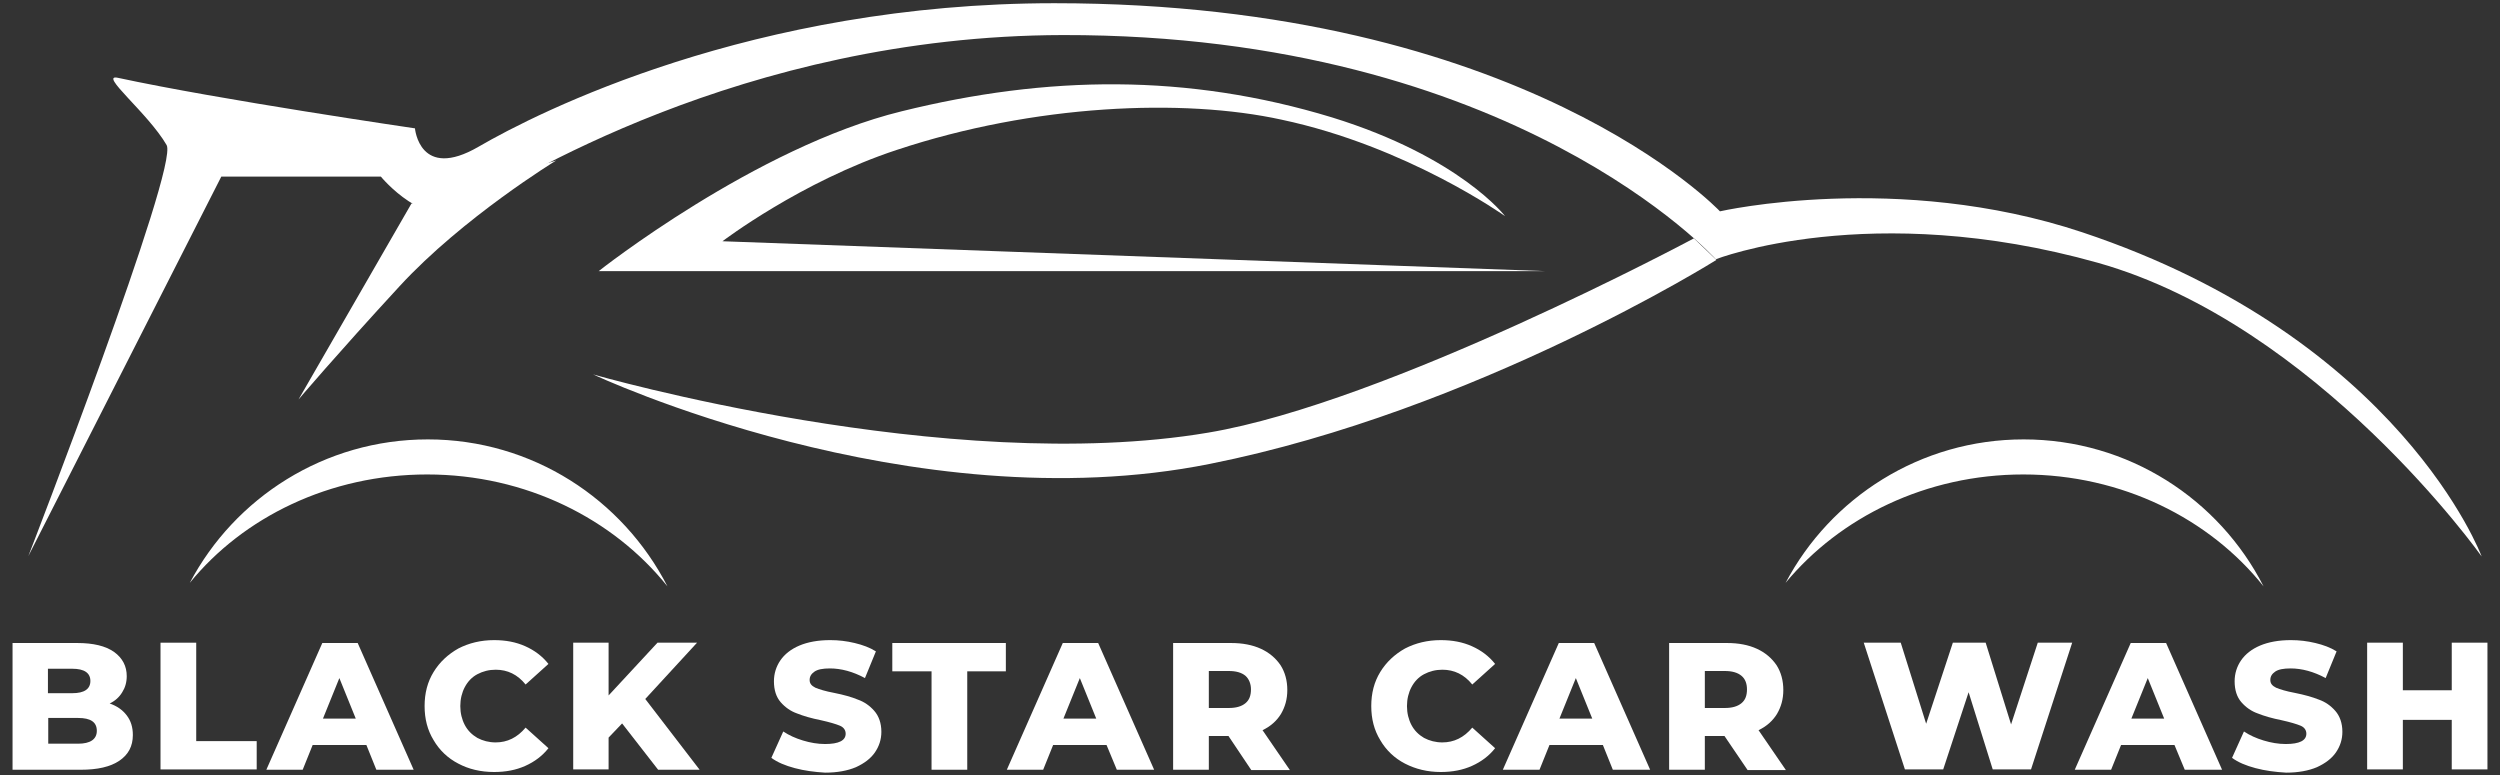 <?xml version="1.0" encoding="utf-8"?>
<!-- Generator: Adobe Illustrator 24.2.3, SVG Export Plug-In . SVG Version: 6.00 Build 0)  -->
<svg version="1.1" id="Capa_1" xmlns="http://www.w3.org/2000/svg" xmlns:xlink="http://www.w3.org/1999/xlink" x="0px" y="0px"
	 viewBox="0 0 777.2 241" style="enable-background:new 0 0 777.2 241;" xml:space="preserve">
<rect x="0" y="0" width="777.2" height="241" fill="#333333" stroke="none"/>
<style type="text/css">
	.st0{fill:#D7BE69;}
	.st1{fill:#FFFFFF;}
	.st2{enable-background:new    ;}
</style>
<g>
	<g>
		<g>
			<g>
				<path class="st0" d="M66.2,50.8L66.2,50.8l1-1.9H115l22.1,6.2l35.2-12.8c0,0,60.9-29.6,107.4-33.3c30.3-2.4,67.9-3.5,100.1-0.7
					c-15.9-1.9-33.2-3-51.8-3c-96.3,0-164.1,36.6-176.8,44c-4.9,2.9-9.1,4.2-12.9,4.2c-7.6,0-11.2-5.3-12.7-9.8
					c-11.2-1.7-51.9-7.8-79.9-13.2c3.6,3.8,7.5,8.4,9.9,12.6c1.5,2.5,3.3,5.6-16.6,61.3L66.2,50.8z"/>
			</g>
			<g>
				<path class="st0" d="M535.6,70l-2.4,0.5l-1.7-1.8c-0.4-0.4-34.1-35.1-109.4-53c0.7,0.2,1.6,0.5,2.3,0.7c4.9,1.7,10.7,4,16.8,6.8
					c18.4,5.9,33.6,12.7,45.5,18.9c18,9.4,30.7,18.8,39,25.6c5,2.9,7.8,4.5,7.8,4.5l24.3-1.7c8.3-1.3,18.6-2.2,30.4-2.2
					c0.4,0,0.7,0,1.2,0l11.8-0.8c0,0,3,0.6,7.7,1.8c9.8,0.8,19.8,2.4,29.7,4.5c-18.6-5.4-38.7-8.1-59.9-8.1
					C553.6,66,535.8,70,535.6,70z"/>
			</g>
		</g>
		<g>
			<g>
				<g>
					<path class="st1" d="M771.5,173c0,0-25.2-67.8-124.2-100.8c-57.4-19.1-112.6-6.5-112.6-6.5S473.8,1,327.8,1
						c-93.8,0-160.6,33.9-179,44.6c-18.4,10.7-19.8-5.7-19.8-5.7s-60.8-8.9-92.3-15.7c-6.3-1.4,9.3,10.9,15.1,20.9
						c3.9,6.7-43,127.8-43,127.8l60-118h49.6c0,0,14,17.1,26.9,9.8c12.8-7.3,85-53.6,185.2-53.8c140.2-0.2,202.9,69.7,202.9,69.7
						s48-18.8,118.8,1.1C720.5,101,771.5,173,771.5,173z"/>
				</g>
			</g>
			<g>
				<g>
					<path class="st1" d="M184.4,116.4c0,0,98.7,46.5,191.8,27.8c82.6-16.5,157.4-63.4,157.4-63.4l-7-6.7c0,0-95.4,51.1-151,60.4
						C294.6,148.2,184.4,116.4,184.4,116.4z"/>
				</g>
			</g>
			<g>
				<g>
					<path class="st1" d="M480.7,84.3H186.1c0,0,48.8-38.6,94.2-49.7c45.3-11.2,88.8-11.8,133.8,1.9c39.8,12.3,53.8,30.7,53.8,30.7
						s-30.4-21.7-69.5-30c-30.6-6.7-76.8-4.8-119.6,9.4c-29.8,9.8-54.2,28.4-54.2,28.4L480.7,84.3z"/>
				</g>
			</g>
		</g>
		<g>
			<g>
				<path class="st1" d="M172.9,49.9c0,0-29,17.7-48.7,39.1c-19.8,21.5-31.4,35.2-31.4,35.2l35.1-60.9L172.9,49.9z"/>
			</g>
		</g>
		<g>
			<path class="st1" d="M132.8,147.5c30.7,0,57.9,13.8,74.7,34.8c-13.9-27.1-42-45.7-74.5-45.7c-32.1,0-60,18.1-74,44.6
				C75.6,160.8,102.5,147.5,132.8,147.5z"/>
		</g>
		<g>
			<path class="st1" d="M629,147.5c30.7,0,58,13.8,74.7,34.8c-13.8-27.1-42-45.7-74.6-45.7c-32.1,0-60,18.1-74,44.6
				C572,160.8,598.8,147.5,629,147.5z"/>
		</g>
	</g>
	<g class="st2">
		<path class="st1" d="M39.4,222.4c1.3,1.7,1.9,3.7,1.9,6.1c0,3.5-1.4,6.1-4.2,8c-2.8,1.9-6.8,2.8-12,2.8H3.9v-39.4H24
			c5,0,8.8,0.9,11.5,2.8c2.6,1.9,3.9,4.4,3.9,7.5c0,1.9-0.5,3.6-1.4,5c-0.9,1.5-2.2,2.7-3.9,3.5C36.4,219.5,38.1,220.7,39.4,222.4z
			 M14.9,207.9v7.6h7.6c3.7,0,5.6-1.3,5.6-3.8c0-2.5-1.9-3.8-5.6-3.8H14.9z M30.1,227.2c0-2.7-1.9-4-5.8-4h-9.3v8h9.3
			C28.1,231.2,30.1,229.8,30.1,227.2z"/>
		<path class="st1" d="M49.9,199.8h11.1v30.6h18.8v8.8H49.9V199.8z"/>
		<path class="st1" d="M113.9,231.6H97.2l-3.1,7.7H82.8l17.4-39.4h11l17.4,39.4H117L113.9,231.6z M110.6,223.4l-5.1-12.6l-5.1,12.6
			H110.6z"/>
		<path class="st1" d="M142.5,237.4c-3.3-1.7-5.9-4.2-7.7-7.3c-1.9-3.1-2.8-6.6-2.8-10.6s0.9-7.5,2.8-10.6c1.9-3.1,4.5-5.5,7.7-7.3
			c3.3-1.7,7-2.6,11.1-2.6c3.6,0,6.8,0.6,9.7,1.9c2.9,1.3,5.3,3.1,7.2,5.5l-7.1,6.4c-2.5-3.1-5.6-4.6-9.3-4.6c-2.1,0-4,0.5-5.7,1.4
			c-1.7,0.9-3,2.3-3.9,4c-0.9,1.7-1.4,3.7-1.4,5.9c0,2.2,0.5,4.2,1.4,5.9c0.9,1.7,2.2,3,3.9,4c1.7,0.9,3.6,1.4,5.7,1.4
			c3.6,0,6.7-1.5,9.3-4.6l7.1,6.4c-1.9,2.4-4.3,4.2-7.2,5.5c-2.9,1.3-6.1,1.9-9.7,1.9C149.4,240,145.7,239.1,142.5,237.4z"/>
		<path class="st1" d="M193.4,224.9l-4.2,4.4v9.9h-11v-39.4h11v16.4l15.2-16.4h12.3l-16.1,17.5l16.9,22h-12.9L193.4,224.9z"/>
		<path class="st1" d="M247.1,238.8c-3-0.8-5.4-1.8-7.3-3.2l3.7-8.2c1.8,1.2,3.8,2.1,6.1,2.8c2.3,0.7,4.6,1.1,6.9,1.1
			c4.3,0,6.4-1.1,6.4-3.2c0-1.1-0.6-2-1.8-2.5c-1.2-0.5-3.2-1.1-5.9-1.7c-3-0.6-5.4-1.3-7.4-2.1c-2-0.7-3.7-1.9-5.1-3.5
			c-1.4-1.6-2.1-3.8-2.1-6.5c0-2.4,0.7-4.6,2-6.5c1.3-1.9,3.3-3.5,5.9-4.6c2.6-1.1,5.8-1.7,9.6-1.7c2.6,0,5.1,0.3,7.6,0.9
			c2.5,0.6,4.7,1.4,6.6,2.6l-3.4,8.3c-3.7-2-7.4-3-10.9-3c-2.2,0-3.8,0.3-4.8,1c-1,0.7-1.5,1.5-1.5,2.6c0,1.1,0.6,1.8,1.8,2.4
			c1.2,0.5,3.1,1.1,5.8,1.6c3,0.6,5.5,1.3,7.4,2.1c2,0.7,3.7,1.9,5.1,3.5c1.4,1.6,2.2,3.8,2.2,6.5c0,2.4-0.7,4.5-2,6.4
			c-1.3,1.9-3.3,3.4-5.9,4.6c-2.6,1.1-5.8,1.7-9.6,1.7C253.2,240,250.1,239.6,247.1,238.8z"/>
		<path class="st1" d="M289.5,208.7h-12.1v-8.8h35.3v8.8h-12v30.6h-11.1V208.7z"/>
		<path class="st1" d="M344,231.6h-16.6l-3.1,7.7H313l17.4-39.4h11l17.4,39.4h-11.6L344,231.6z M340.8,223.4l-5.1-12.6l-5.1,12.6
			H340.8z"/>
		<path class="st1" d="M381.9,228.8h-6.1v10.5h-11.1v-39.4h18c3.6,0,6.7,0.6,9.3,1.8c2.6,1.2,4.6,2.9,6.1,5.1
			c1.4,2.2,2.1,4.8,2.1,7.7c0,2.9-0.7,5.3-2,7.5c-1.3,2.1-3.2,3.8-5.7,5l8.5,12.4H389L381.9,228.8z M387.2,210.1
			c-1.2-1-2.9-1.5-5.2-1.5h-6.2v11.5h6.2c2.3,0,4-0.5,5.2-1.5c1.2-1,1.7-2.4,1.7-4.3C388.9,212.6,388.3,211.1,387.2,210.1z"/>
		<path class="st1" d="M436.8,237.4c-3.3-1.7-5.9-4.2-7.7-7.3c-1.9-3.1-2.8-6.6-2.8-10.6s0.9-7.5,2.8-10.6c1.9-3.1,4.5-5.5,7.7-7.3
			c3.3-1.7,7-2.6,11.1-2.6c3.6,0,6.8,0.6,9.7,1.9c2.9,1.3,5.3,3.1,7.2,5.5l-7.1,6.4c-2.5-3.1-5.6-4.6-9.3-4.6c-2.1,0-4,0.5-5.7,1.4
			c-1.7,0.9-3,2.3-3.9,4c-0.9,1.7-1.4,3.7-1.4,5.9c0,2.2,0.5,4.2,1.4,5.9s2.2,3,3.9,4c1.7,0.9,3.6,1.4,5.7,1.4
			c3.6,0,6.7-1.5,9.3-4.6l7.1,6.4c-1.9,2.4-4.3,4.2-7.2,5.5c-2.9,1.3-6.1,1.9-9.7,1.9C443.8,240,440.1,239.1,436.8,237.4z"/>
		<path class="st1" d="M498.3,231.6h-16.6l-3.1,7.7h-11.4l17.4-39.4h11l17.4,39.4h-11.6L498.3,231.6z M495,223.4l-5.1-12.6
			l-5.1,12.6H495z"/>
		<path class="st1" d="M536.1,228.8H530v10.5h-11.1v-39.4h18c3.6,0,6.7,0.6,9.3,1.8c2.6,1.2,4.6,2.9,6.1,5.1
			c1.4,2.2,2.1,4.8,2.1,7.7c0,2.9-0.7,5.3-2,7.5c-1.3,2.1-3.2,3.8-5.7,5l8.5,12.4h-11.9L536.1,228.8z M541.4,210.1
			c-1.2-1-2.9-1.5-5.2-1.5H530v11.5h6.2c2.3,0,4-0.5,5.2-1.5c1.2-1,1.7-2.4,1.7-4.3C543.1,212.6,542.6,211.1,541.4,210.1z"/>
		<path class="st1" d="M644.2,199.8l-12.8,39.4h-11.9l-7.5-24l-7.9,24h-11.9l-12.8-39.4h11.5l7.9,25.2l8.3-25.2h10.2l7.9,25.4
			l8.3-25.4H644.2z"/>
		<path class="st1" d="M676,231.6h-16.6l-3.1,7.7H645l17.4-39.4h11l17.4,39.4h-11.6L676,231.6z M672.8,223.4l-5.1-12.6l-5.1,12.6
			H672.8z"/>
		<path class="st1" d="M701.2,238.8c-3-0.8-5.4-1.8-7.3-3.2l3.7-8.2c1.8,1.2,3.8,2.1,6.1,2.8c2.3,0.7,4.6,1.1,6.9,1.1
			c4.3,0,6.4-1.1,6.4-3.2c0-1.1-0.6-2-1.8-2.5c-1.2-0.5-3.2-1.1-5.9-1.7c-3-0.6-5.4-1.3-7.4-2.1c-2-0.7-3.7-1.9-5.1-3.5
			c-1.4-1.6-2.1-3.8-2.1-6.5c0-2.4,0.7-4.6,2-6.5c1.3-1.9,3.3-3.5,5.9-4.6c2.6-1.1,5.8-1.7,9.6-1.7c2.6,0,5.1,0.3,7.6,0.9
			c2.5,0.6,4.7,1.4,6.6,2.6l-3.4,8.3c-3.7-2-7.4-3-10.9-3c-2.2,0-3.8,0.3-4.8,1c-1,0.7-1.5,1.5-1.5,2.6c0,1.1,0.6,1.8,1.8,2.4
			c1.2,0.5,3.1,1.1,5.8,1.6c3,0.6,5.5,1.3,7.5,2.1c2,0.7,3.7,1.9,5.1,3.5c1.4,1.6,2.2,3.8,2.2,6.5c0,2.4-0.7,4.5-2,6.4
			c-1.3,1.9-3.3,3.4-5.9,4.6c-2.6,1.1-5.8,1.7-9.6,1.7C707.3,240,704.2,239.6,701.2,238.8z"/>
		<path class="st1" d="M773.3,199.8v39.4h-11.1v-15.4H747v15.4h-11.1v-39.4H747v14.8h15.2v-14.8H773.3z"/>
	</g>
</g>
</svg>
